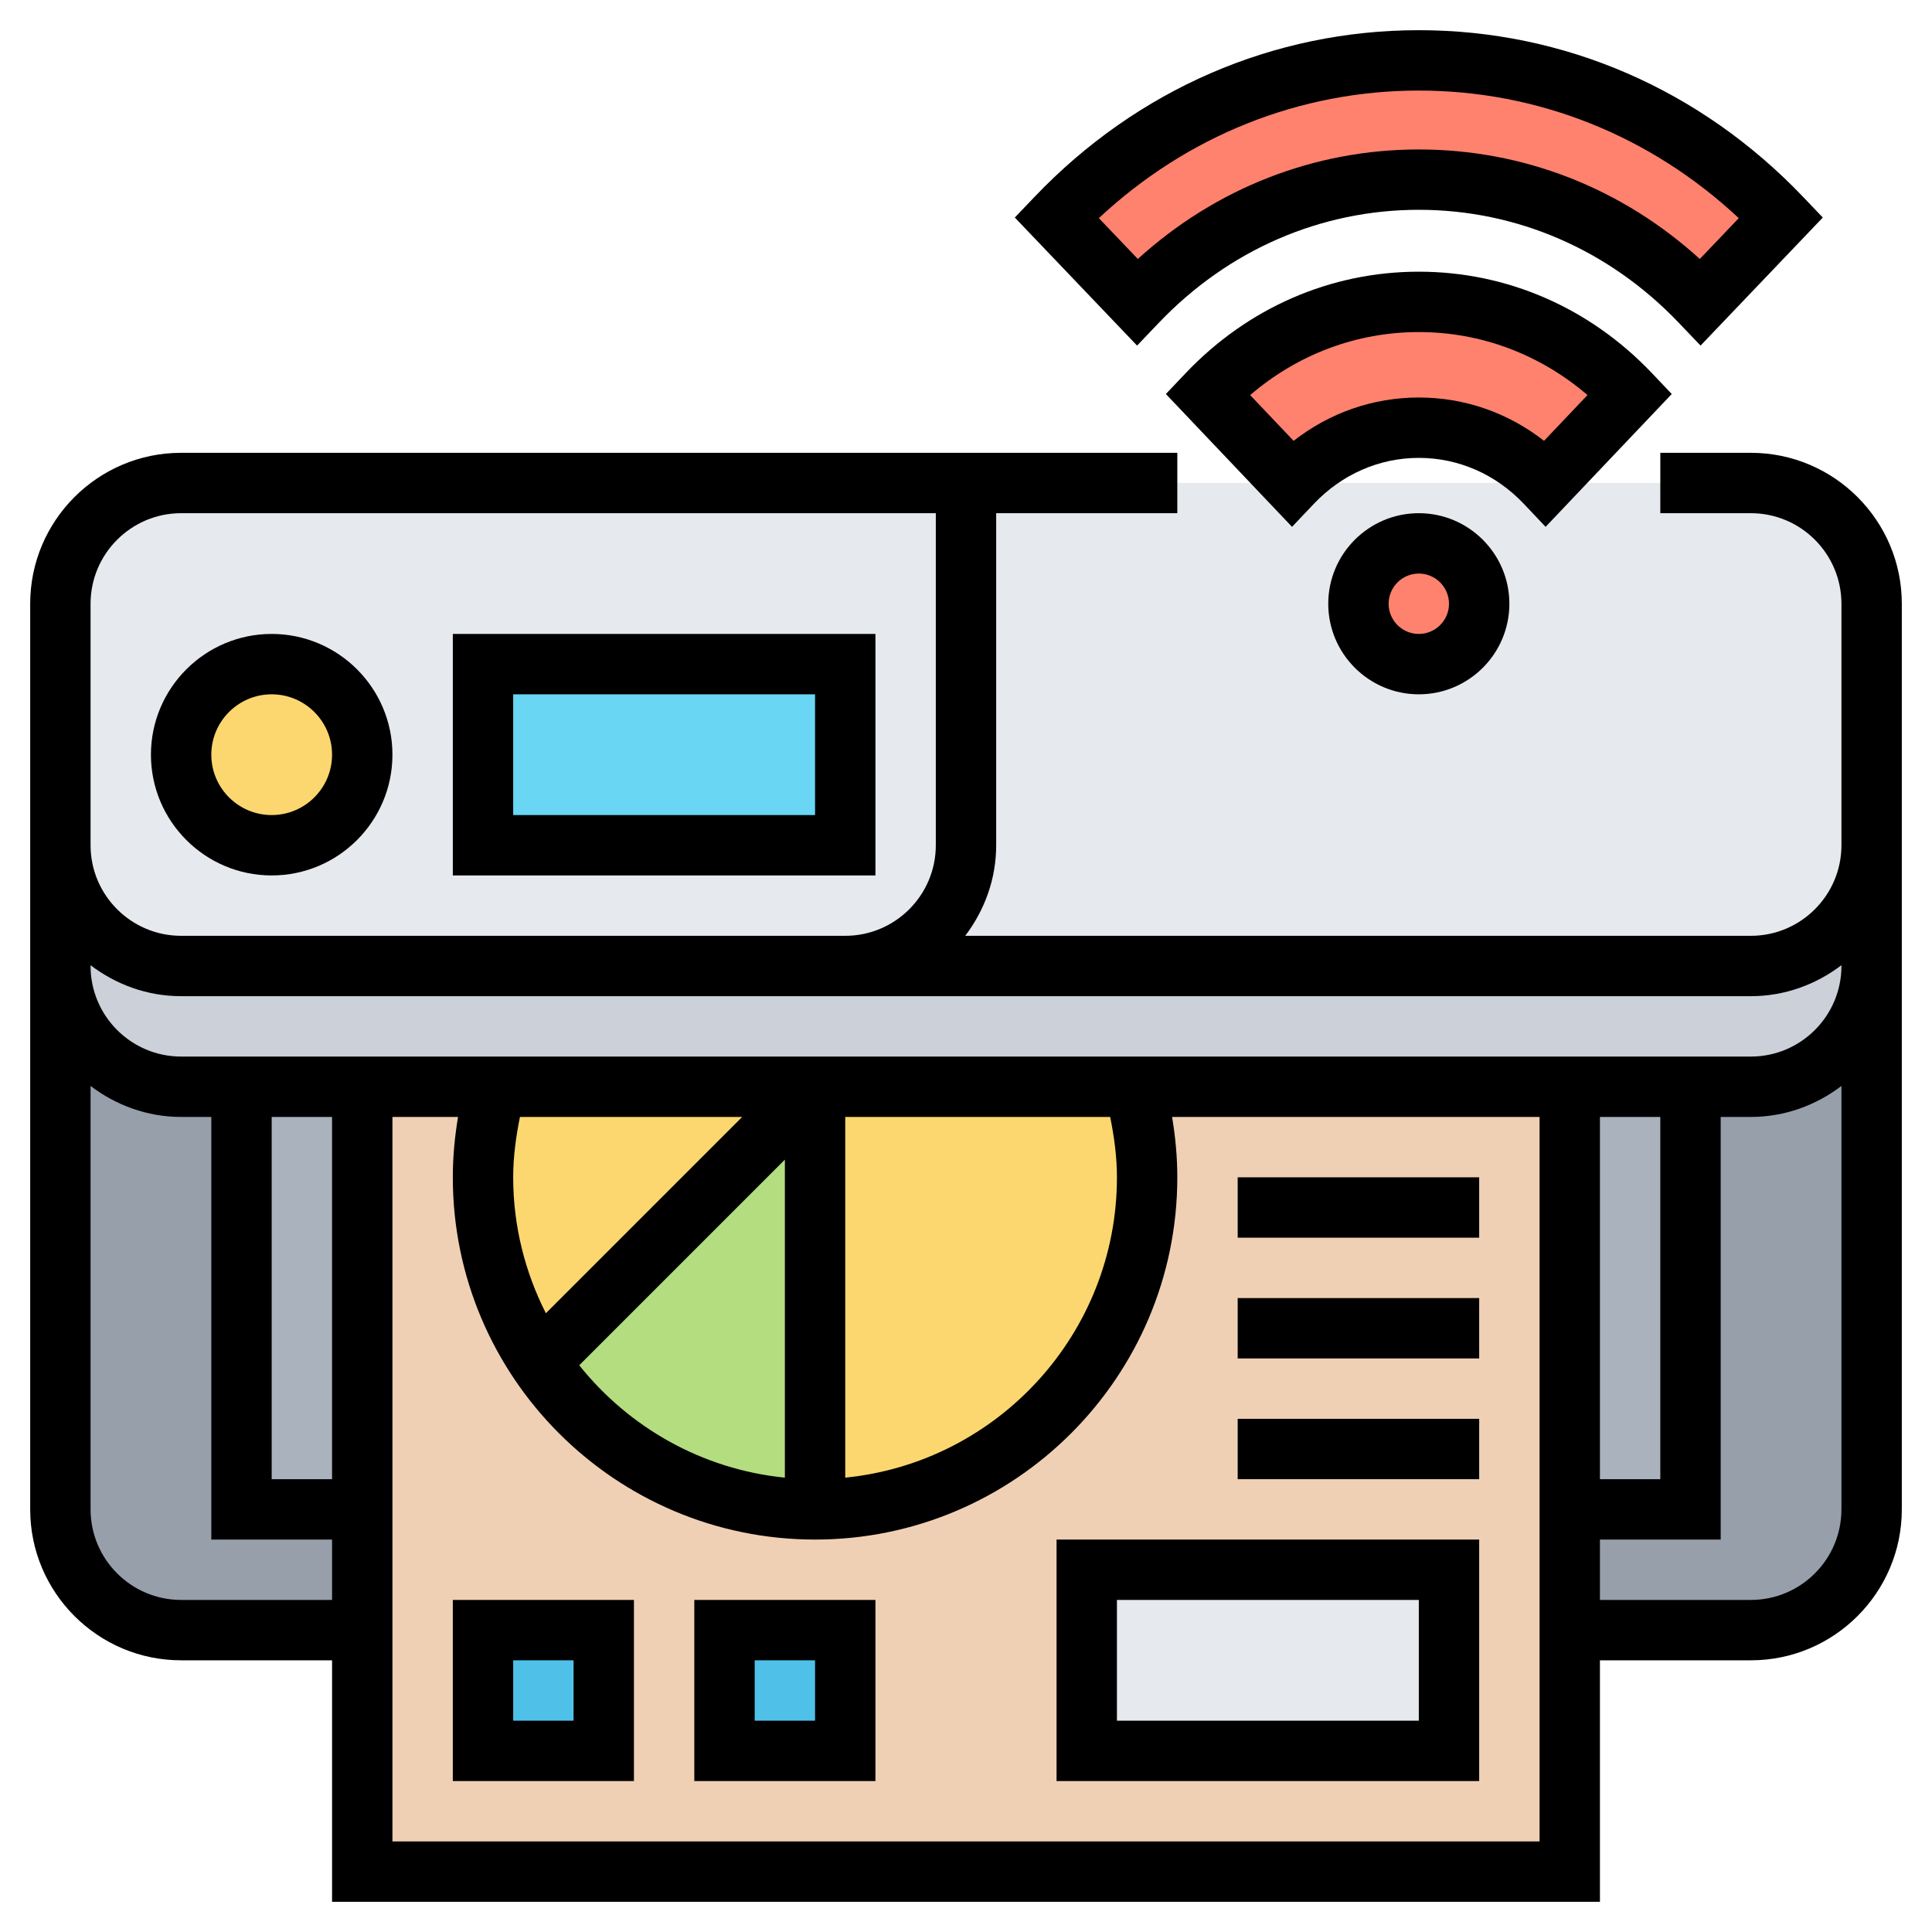 <svg id="Layer_5" enable-background="new 0 0 64 64" height="512" viewBox="0 0 64 64" width="512" xmlns="http://www.w3.org/2000/svg"><g><g><g><path d="m12 50v4h-6c-2.21 0-4-1.79-4-4v-18c0 2.21 1.79 4 4 4h2v14z" fill="#969faa"/></g><g><path d="m62 32v18c0 2.21-1.79 4-4 4h-6v-4h4v-14h2c2.21 0 4-1.79 4-4z" fill="#969faa"/></g><g><path d="m8 36h4v14h-4z" fill="#aab2bd"/></g><g><path d="m52 36h4v14h-4z" fill="#aab2bd"/></g><g><path d="m12 36v14 4 8h40v-8-4-14z" fill="#f0d0b4"/></g><g><path d="m16 54h4v4h-4z" fill="#4fc1e9"/></g><g><path d="m24 54h4v4h-4z" fill="#4fc1e9"/></g><g><path d="m36 52h12v6h-12z" fill="#e6e9ed"/></g><g><path d="m27 36-9.13 9.13c-1.18-1.75-1.87-3.86-1.87-6.13 0-1.04.14-2.05.41-3z" fill="#fcd770"/></g><g><path d="m37.59 36c.27.95.41 1.96.41 3 0 6.08-4.92 11-11 11v-14z" fill="#fcd770"/></g><g><path d="m27 36v14c-3.81 0-7.16-1.93-9.13-4.87z" fill="#b4dd7f"/></g><g><path d="m2 28c0 2.21 1.79 4 4 4h22 30c2.21 0 4-1.79 4-4v4c0 2.21-1.79 4-4 4h-2-4-14.41-10.59-10.59-4.41-4-2c-2.21 0-4-1.79-4-4z" fill="#ccd1d9"/></g><g><path d="m32 16v12c0 2.21-1.79 4-4 4h-22c-2.21 0-4-1.79-4-4v-8c0-2.21 1.79-4 4-4z" fill="#e6e9ed"/></g><g><path d="m42.8 16h8.4 3.8 3c2.21 0 4 1.79 4 4v8c0 2.21-1.79 4-4 4h-30c2.21 0 4-1.79 4-4v-12h7z" fill="#e6e9ed"/></g><g><path d="m16 22h12v6h-12z" fill="#69d6f4"/></g><g><circle cx="9" cy="25" fill="#fcd770" r="3"/></g><g><path d="m59 7.21-2.67 2.79c-5.15-5.4-13.51-5.4-18.66 0l-2.67-2.79c6.63-6.95 17.37-6.95 24 0z" fill="#ff826e"/></g><g><path d="m54 13.05-2.8 2.95c-2.32-2.44-6.08-2.44-8.4 0l-2.8-2.95c3.87-4.07 10.13-4.07 14 0z" fill="#ff826e"/></g><g><circle cx="47" cy="20" fill="#ff826e" r="2"/></g></g><g><path d="m44 20c0 1.654 1.346 3 3 3s3-1.346 3-3-1.346-3-3-3-3 1.346-3 3zm4 0c0 .551-.448 1-1 1s-1-.449-1-1 .448-1 1-1 1 .449 1 1z"/><path d="m38.391 10.69c2.302-2.412 5.359-3.74 8.609-3.74s6.308 1.328 8.609 3.74l.724.758 4.05-4.242-.659-.69c-3.396-3.557-7.914-5.516-12.723-5.516 0 0 0 0-.001 0-4.809 0-9.327 1.959-12.724 5.516l-.659.69 4.05 4.242zm8.61-7.69c3.945 0 7.673 1.494 10.598 4.226l-1.291 1.353c-2.582-2.348-5.85-3.628-9.308-3.628s-6.726 1.281-9.308 3.628l-1.291-1.353c2.925-2.732 6.655-4.226 10.6-4.226z"/><path d="m51.2 17.452 4.179-4.4-.654-.689c-2.061-2.169-4.804-3.363-7.725-3.363s-5.664 1.194-7.725 3.363l-.654.689 4.179 4.4.725-.764c.932-.98 2.166-1.52 3.476-1.52s2.544.54 3.476 1.52zm-8.347-2.848-1.44-1.516c1.577-1.353 3.53-2.088 5.587-2.088s4.01.735 5.588 2.087l-1.44 1.516c-1.191-.931-2.632-1.435-4.147-1.435s-2.957.504-4.148 1.436z"/><path d="m58 15h-3v2h3c1.654 0 3 1.346 3 3v8c0 1.654-1.346 3-3 3h-26.026c.635-.838 1.026-1.87 1.026-3v-11h6v-2h-33c-2.757 0-5 2.243-5 5v30c0 2.757 2.243 5 5 5h5v8h42v-8h5c2.757 0 5-2.243 5-5v-30c0-2.757-2.243-5-5-5zm-55 5c0-1.654 1.346-3 3-3h25v11c0 1.654-1.346 3-3 3h-22c-1.654 0-3-1.346-3-3zm3 33c-1.654 0-3-1.346-3-3v-14.026c.838.635 1.87 1.026 3 1.026h1v14h4v2zm3-16h2v12h-2zm4 24v-24h2.173c-.11.659-.173 1.327-.173 2 0 6.617 5.383 12 12 12s12-5.383 12-12c0-.673-.063-1.341-.173-2h12.173v24zm23.776-24c.133.657.224 1.324.224 2 0 5.177-3.954 9.446-9 9.949v-11.949zm-10.776 11.949c-2.752-.275-5.174-1.672-6.812-3.723l6.812-6.812zm-7.917-5.446c-.687-1.356-1.083-2.882-1.083-4.503 0-.676.091-1.343.224-2h7.362zm34.917-6.503h2v12h-2zm5 16h-5v-2h4v-14h1c1.13 0 2.162-.391 3-1.026v14.026c0 1.654-1.346 3-3 3zm0-18h-52c-1.654 0-3-1.346-3-3v-.026c.838.635 1.87 1.026 3 1.026h52c1.13 0 2.162-.391 3-1.026v.026c0 1.654-1.346 3-3 3z"/><path d="m15 59h6v-6h-6zm2-4h2v2h-2z"/><path d="m23 59h6v-6h-6zm2-4h2v2h-2z"/><path d="m41 39h8v2h-8z"/><path d="m41 43h8v2h-8z"/><path d="m41 47h8v2h-8z"/><path d="m35 59h14v-8h-14zm2-6h10v4h-10z"/><path d="m9 29c2.206 0 4-1.794 4-4s-1.794-4-4-4-4 1.794-4 4 1.794 4 4 4zm0-6c1.103 0 2 .897 2 2s-.897 2-2 2-2-.897-2-2 .897-2 2-2z"/><path d="m29 21h-14v8h14zm-2 6h-10v-4h10z"/></g></g></svg>